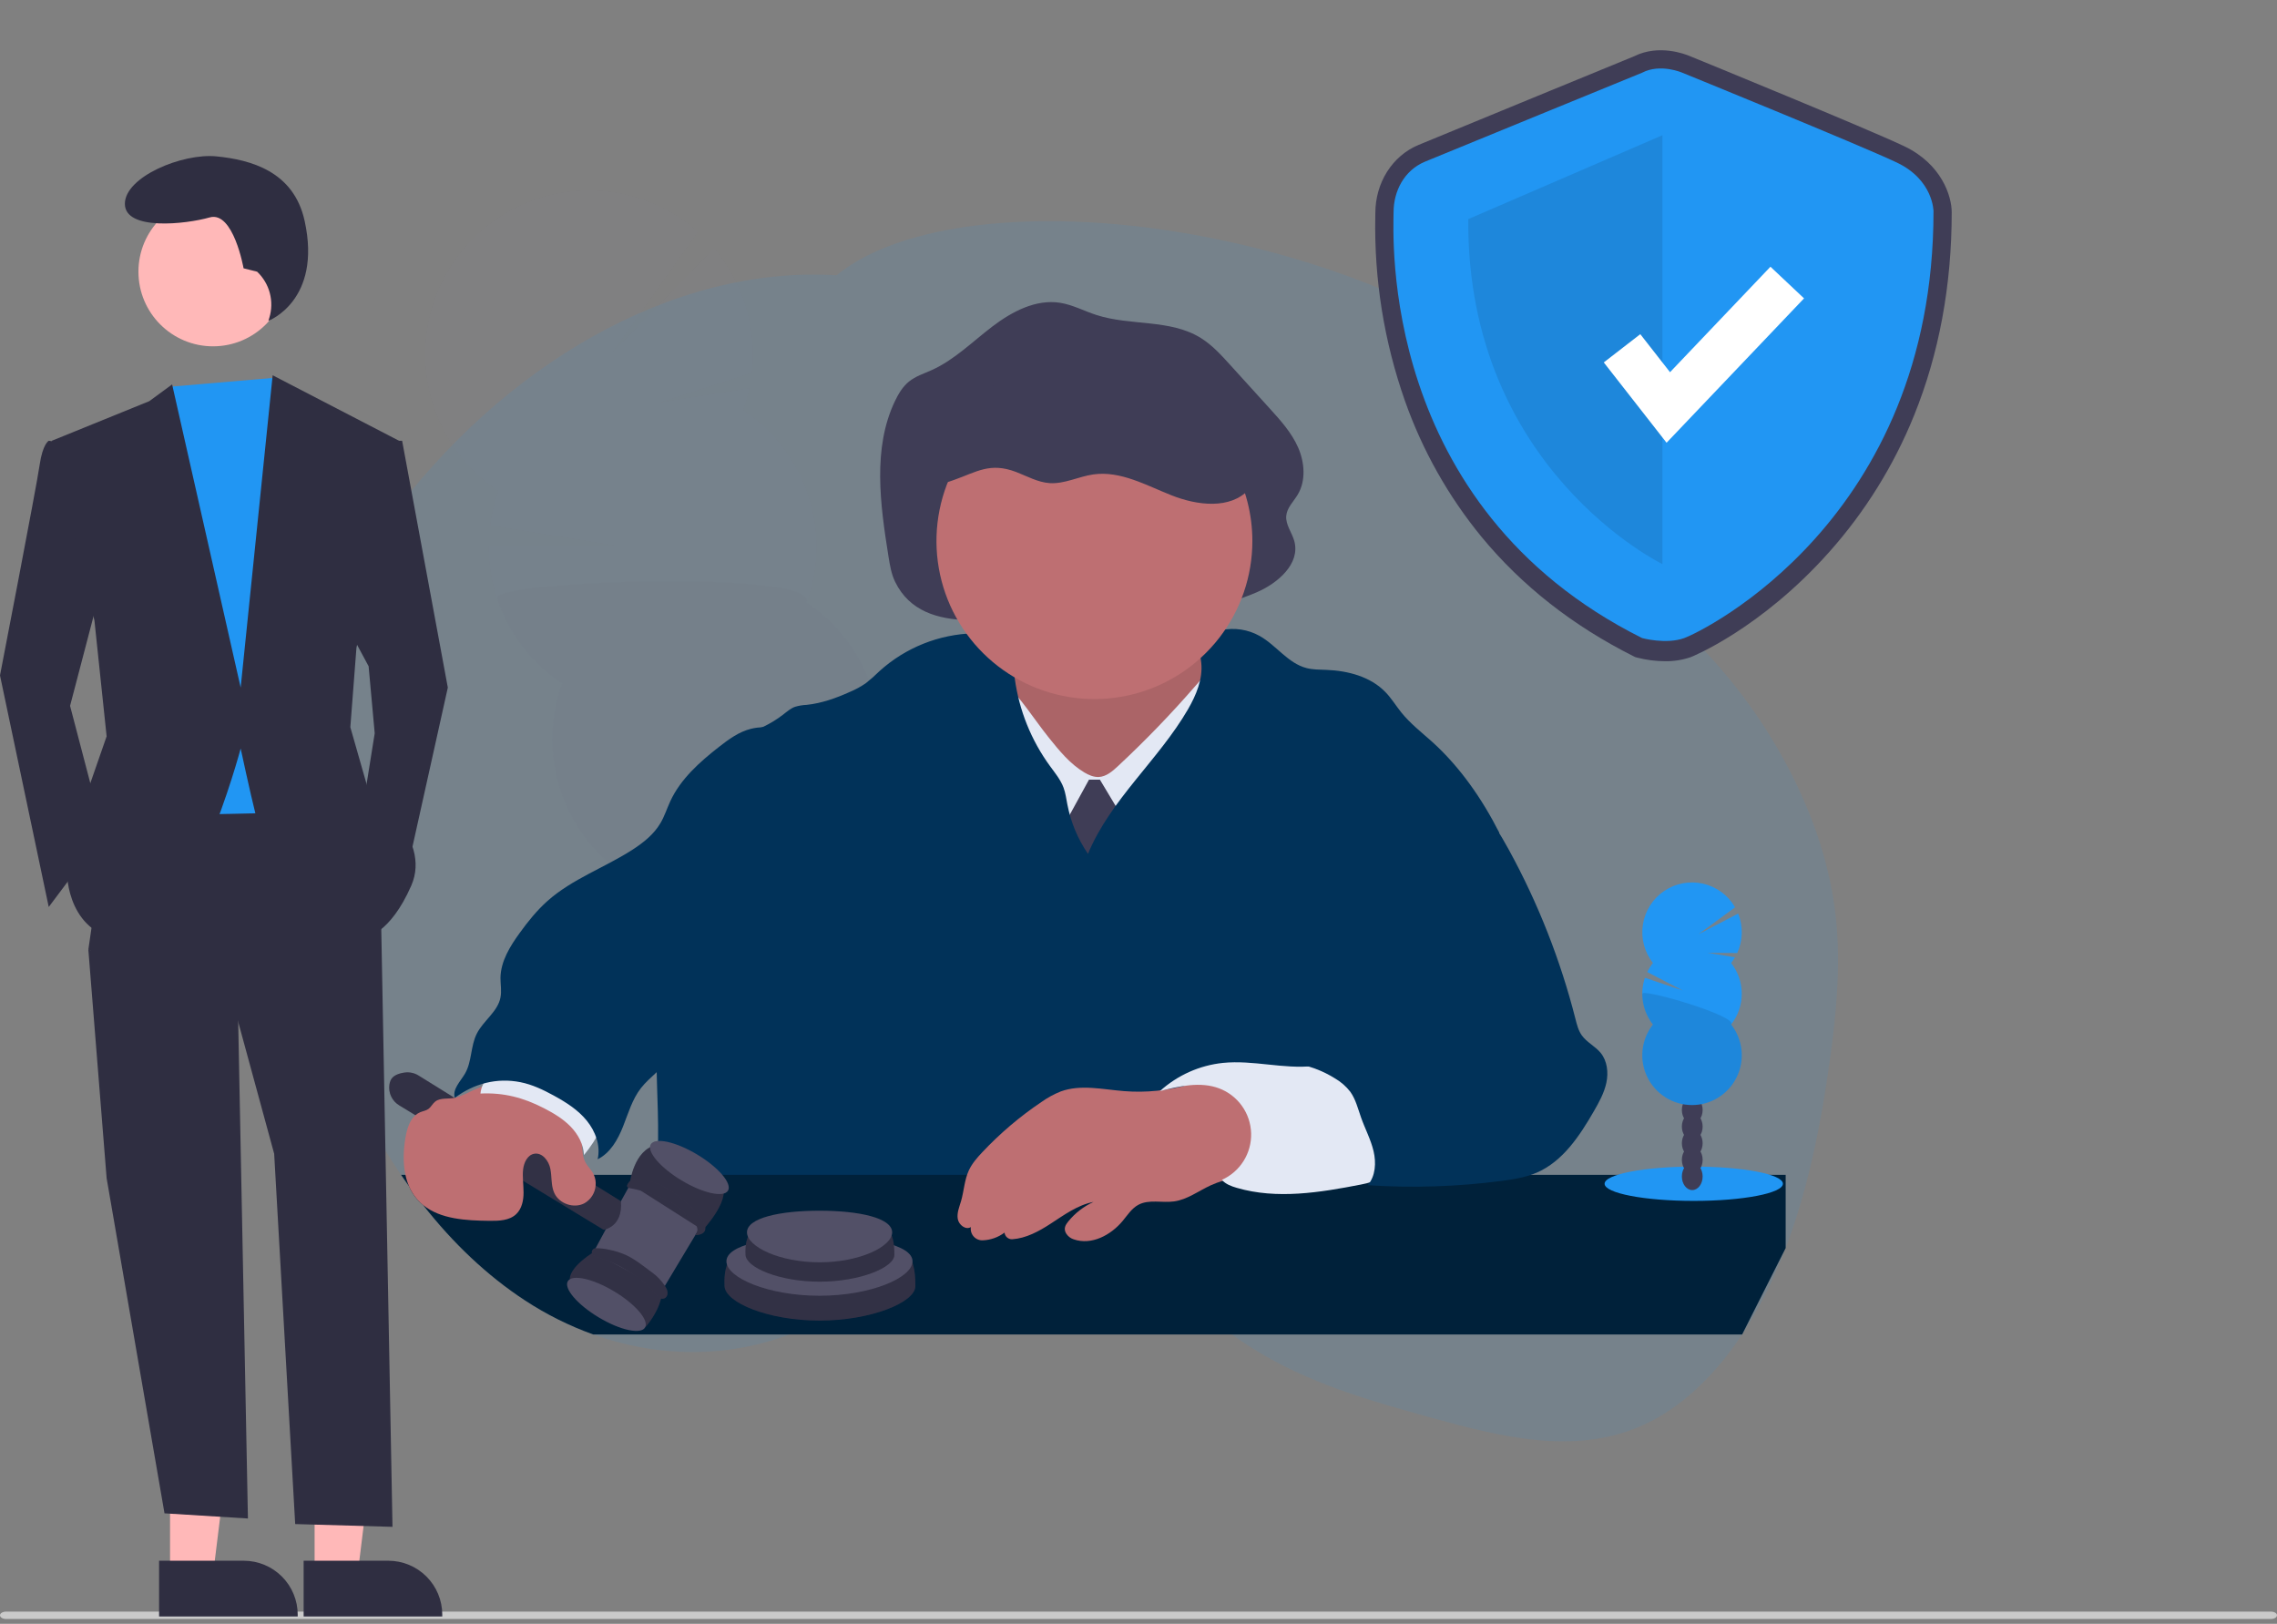 <svg width="861" height="614" viewBox="0 0 861 614" fill="none" xmlns="http://www.w3.org/2000/svg">
<rect x="0" y="0" width="861" height="614" fill="#808080" stroke="none"/>
<g id="undraw_Security_on_re_e491 1">
<g id="undraw_judge_katerina_limpitsouni_ny1q 1" clip-path="url(#clip0)">
<path id="Vector" opacity="0.1" d="M694.137 346.434C692.037 327.581 685.929 309.746 677.963 293.81C659.985 257.802 632.741 230.937 603.291 211.693C603.007 211.504 602.7 211.326 602.434 211.143C605.686 207.288 608.011 202.737 609.229 197.841C618.288 160.697 557.189 113.878 472.801 93.279C405.078 76.769 342.926 82.142 316.326 104.108C254.28 100.203 189.55 138.406 146.534 197.249C131.158 218.309 118.148 243.186 112.442 271.312C105.499 305.373 109.651 342.031 119.39 374.903C126.895 400.218 137.859 423.935 151.643 444.249C152.625 445.693 153.62 447.121 154.63 448.534C156.368 450.968 158.142 453.335 159.952 455.635C171.306 470.103 184.233 482.387 198.45 491.684C206.527 496.983 215.198 501.312 224.286 504.584C248.532 513.271 274.552 513.632 298.514 504.584C302.53 503.07 306.449 501.309 310.247 499.311C312.352 498.211 314.434 497.027 316.492 495.761C320.46 493.323 324.357 490.601 328.224 487.772C333.588 483.843 338.869 479.701 344.256 475.831L344.718 475.494C351.045 470.949 357.45 466.789 364.126 463.795C368.574 461.746 373.282 460.318 378.118 459.552C385.276 458.534 392.569 459.101 399.484 461.215C400.797 461.593 402.109 462.025 403.41 462.499C407.64 464.063 411.738 465.965 415.663 468.185C432.718 477.653 449.04 492.749 465.787 504.584C468.153 506.276 470.583 507.903 472.996 509.436C494.362 523.005 517.863 529.621 541.115 536.035C567.478 543.314 595.379 550.379 620.884 539.047C635.669 532.485 648.472 520.04 658.732 504.584C663.227 497.771 667.17 490.61 670.523 483.168C672.191 479.488 673.75 475.74 675.201 471.925C683.634 449.735 688.536 425.355 691.919 400.916C694.426 382.927 696.13 364.506 694.137 346.434Z" fill="#2196F3"/>
<g id="Group" opacity="0.1">
<path id="Vector_2" opacity="0.1" d="M293.139 387.507C293.322 388.034 293.511 388.542 293.73 389.039C297.629 385.982 301.406 382.826 305.061 379.572C307.246 378.597 309.052 376.935 310.206 374.838C311.258 373.843 312.305 372.826 313.34 371.814C312.892 371.311 312.412 370.839 311.903 370.4C308.402 367.328 304.073 366.038 300.117 367.346C296.161 368.654 293.458 372.269 292.471 376.814C291.736 380.374 291.967 384.066 293.139 387.507V387.507Z" fill="#3F3D56"/>
<path id="Vector_3" opacity="0.1" d="M286.646 367.849C287.752 371.301 289.759 374.396 292.459 376.814C295.96 379.873 300.283 381.169 304.245 379.856C304.517 379.761 304.777 379.66 305.049 379.554C307.234 378.579 309.041 376.917 310.194 374.82C310.987 373.438 311.56 371.941 311.891 370.382C312.575 366.822 312.336 363.146 311.197 359.705C310.059 356.264 308.058 353.172 305.386 350.724C301.879 347.653 297.556 346.363 293.6 347.671C289.644 348.978 286.941 352.594 285.954 357.139C285.224 360.706 285.463 364.405 286.646 367.849Z" fill="#3F3D56"/>
<path id="Vector_4" opacity="0.1" d="M297.727 360.234C304.509 357.991 307.628 348.971 304.693 340.087C301.759 331.203 293.882 325.82 287.1 328.063C280.318 330.306 277.199 339.326 280.134 348.21C283.068 357.094 290.945 362.477 297.727 360.234Z" fill="#3F3D56"/>
<path id="Vector_5" opacity="0.1" d="M291.235 340.578C298.017 338.335 301.136 329.315 298.202 320.431C295.267 311.547 287.39 306.164 280.608 308.407C273.827 310.65 270.708 319.67 273.642 328.554C276.576 337.438 284.453 342.821 291.235 340.578Z" fill="#3F3D56"/>
<path id="Vector_6" opacity="0.1" d="M284.742 320.923C291.523 318.68 294.642 309.66 291.708 300.776C288.774 291.892 280.897 286.509 274.115 288.752C267.333 290.995 264.214 300.015 267.148 308.899C270.083 317.783 277.96 323.166 284.742 320.923Z" fill="#3F3D56"/>
<path id="Vector_7" opacity="0.1" d="M280.963 155.087C281.938 152.395 282.729 149.638 283.328 146.838L249.313 152.211L284.292 140.927C285.229 132.532 284.445 124.034 281.988 115.952C279.532 107.871 275.454 100.375 270.005 93.924L231.223 133.713L263.902 87.675C257.547 82.023 250.096 77.74 242.015 75.094C233.934 72.448 225.395 71.495 216.93 72.294C208.465 73.094 200.254 75.628 192.811 79.74C185.367 83.853 178.849 89.454 173.662 96.196C168.476 102.939 164.732 110.677 162.664 118.93C160.596 127.183 160.248 135.773 161.642 144.166C163.036 152.56 166.142 160.576 170.766 167.716C175.39 174.856 181.434 180.967 188.521 185.668C187.003 189.86 185.942 194.203 185.357 198.622L234.44 206.539L184.831 206.314C184.759 216.626 187.258 226.793 192.102 235.894C196.946 244.996 203.981 252.745 212.571 258.441C208.617 269.379 207.818 281.209 210.266 292.579C212.714 303.95 218.31 314.401 226.414 322.739C234.518 331.078 244.803 336.965 256.094 339.73C267.385 342.495 279.225 342.024 290.261 338.373C301.297 334.722 311.084 328.036 318.502 319.082C325.92 310.127 330.671 299.265 332.21 287.736C333.75 276.207 332.016 264.477 327.208 253.888C322.399 243.299 314.71 234.277 305.019 227.854C309.751 214.782 309.954 200.498 305.594 187.297C301.234 174.096 292.565 162.745 280.98 155.069L280.963 155.087Z" fill="#6C63FF"/>
<path id="Vector_8" opacity="0.1" d="M187.929 226.244C192.272 239.451 200.942 250.804 212.536 258.465C208.59 269.402 207.798 281.23 210.251 292.596C212.704 303.963 218.303 314.409 226.409 322.742C234.514 331.075 244.799 336.958 256.087 339.719C267.376 342.481 279.213 342.008 290.246 338.356C301.279 334.705 311.063 328.021 318.48 319.068C325.896 310.116 330.646 299.256 332.187 287.731C333.728 276.205 331.997 264.478 327.193 253.89C322.389 243.302 314.705 234.279 305.019 227.854C309.579 215.232 185.765 219.611 187.929 226.244Z" fill="black"/>
</g>
<path id="Vector_9" d="M338.502 220.055C337.03 217.049 336.48 213.658 335.948 210.332C332.825 190.698 329.904 169.502 338.384 151.708C339.721 148.909 341.341 146.187 343.706 144.276C346.237 142.234 349.377 141.264 352.311 139.938C360.826 136.104 367.686 129.222 375.173 123.511C382.659 117.801 391.695 113.038 400.868 114.493C405.598 115.245 409.974 117.612 414.563 119.097C427.526 123.298 442.488 120.559 454.132 127.843C458.336 130.476 461.766 134.234 465.137 137.95L480.175 154.519C484.25 159.004 488.401 163.602 490.867 169.224C493.333 174.845 493.853 181.775 490.713 187.018C489.134 189.663 486.639 191.953 486.367 195.059C486.071 198.432 488.519 201.332 489.412 204.587C491.778 213.185 483.103 220.564 475.19 223.96C451.281 234.197 424.977 233.02 399.667 232.6C380.82 232.274 349.372 242.174 338.502 220.055Z" fill="#3F3D56"/>
<path id="Vector_10" d="M381.021 262.607C379.36 266.578 375.788 269.383 372.257 271.85C368.727 274.318 364.96 276.667 360.708 276.868C368.201 286.508 378.449 293.597 388.467 300.538C393.132 303.763 397.863 306.982 403.186 308.805C408.07 310.473 413.268 310.888 418.378 311.586C424.883 312.48 431.358 313.858 437.893 313.586C449.537 313.101 460.672 307.225 468.395 298.491C476.119 289.756 480.542 278.371 481.737 266.755C477.597 266.69 473.777 264.388 470.436 261.879C466.349 258.82 462.517 255.281 459.88 250.908C457.023 246.174 455.74 240.683 454.439 235.304C440.654 234.89 426.87 234.481 413.079 234.748C408.058 234.842 403.026 235.038 398.13 236.286C393.464 237.47 383.718 240.523 380.874 244.731C379.235 247.157 380.874 249.654 381.465 252.269C382.222 255.707 382.411 259.299 381.021 262.607Z" fill="#BE6F72"/>
<path id="Vector_11" opacity="0.1" d="M381.021 262.607C379.36 266.578 375.788 269.383 372.257 271.85C368.727 274.318 364.96 276.667 360.708 276.868C368.201 286.508 378.449 293.597 388.467 300.538C393.132 303.763 397.863 306.982 403.186 308.805C408.07 310.473 413.268 310.888 418.378 311.586C424.883 312.48 431.358 313.858 437.893 313.586C449.537 313.101 460.672 307.225 468.395 298.491C476.119 289.756 480.542 278.371 481.737 266.755C477.597 266.69 473.777 264.388 470.436 261.879C466.349 258.82 462.517 255.281 459.88 250.908C457.023 246.174 455.74 240.683 454.439 235.304C440.654 234.89 426.87 234.481 413.079 234.748C408.058 234.842 403.026 235.038 398.13 236.286C393.464 237.47 383.718 240.523 380.874 244.731C379.235 247.157 380.874 249.654 381.465 252.269C382.222 255.707 382.411 259.299 381.021 262.607Z" fill="black"/>
<path id="Vector_12" d="M396.616 278.957C400.56 283.863 404.623 288.869 410.028 292.088C411.678 293.064 413.523 293.863 415.439 293.798C418.277 293.68 420.625 291.656 422.707 289.715C433.1 280.035 442.97 269.807 452.275 259.074C455.19 255.707 458.188 252.198 462.18 250.24C465.787 282.808 466.728 315.617 464.995 348.339C465.014 348.957 464.871 349.569 464.581 350.115C463.96 351.055 462.659 351.191 461.53 351.233C428.147 352.487 393.428 353.493 362.855 339.99C364.978 333.688 364.629 326.871 364.836 320.22C365.173 309.314 367.065 298.514 369.679 287.94C370.962 282.75 372.423 277.608 373.972 272.495C375.261 268.211 376.243 260.66 379.123 257.423C385.746 263.341 391.051 272.034 396.616 278.957Z" fill="#E3E8F4"/>
<path id="Vector_13" d="M411.772 294.816H415.912L426.556 312.568L415.32 340.38L401.719 313.16L411.772 294.816Z" fill="#3F3D56"/>
<path id="Vector_14" d="M411.4 322.865C407.551 317.244 404.898 310.891 403.606 304.201C403.192 302.059 402.914 299.875 402.157 297.828C401.033 294.792 398.916 292.248 397.006 289.626C389.923 279.904 385.361 268.575 383.73 256.654C382.996 251.246 382.506 245.05 378.141 241.778C375.397 239.724 371.743 239.411 368.313 239.47C355.048 239.802 342.343 244.89 332.512 253.808C330.877 255.43 329.15 256.955 327.337 258.376C325.48 259.647 323.499 260.725 321.424 261.595C316.184 263.962 310.708 265.927 305.002 266.525C303.535 266.586 302.081 266.826 300.673 267.241C298.97 267.832 297.568 269.081 296.131 270.199C291.541 273.737 286.267 276.284 280.643 277.679C272.707 296.12 266.567 315.285 262.311 334.907C261.241 339.789 260.283 344.706 258.822 349.487C256.805 356.115 253.837 362.435 251.856 369.074C243.979 395.495 252.252 424.278 246.947 451.327L531.429 451.717C526.958 444.776 528.567 435.959 528.182 427.71C527.821 420.112 525.894 412.686 524.557 405.194C522.322 392.667 521.748 379.897 521.518 367.175C521.423 361.801 521.417 356.251 523.493 351.298C527.39 342.002 537.502 337.096 547.076 333.942C551.653 332.439 556.467 331.066 560.086 327.853C563.794 324.533 565.722 319.657 566.905 314.835C560.453 302.112 552.067 289.981 541.476 280.436C537.496 276.886 533.244 273.554 529.885 269.4C527.839 266.862 526.142 264.033 523.883 261.708C518.23 255.832 509.69 253.619 501.553 253.293C499.04 253.192 496.491 253.24 494.055 252.613C487.065 250.837 482.612 244.003 476.314 240.464C471.932 238.017 466.816 237.231 461.902 238.251C458.354 238.991 454.723 241.097 453.925 244.6C453.481 246.571 454.025 248.606 454.232 250.612C454.871 256.784 452.31 262.832 449.212 268.205C438.076 287.384 419.868 302.349 411.4 322.865Z" fill="#013259"/>
<path id="Vector_15" d="M473.558 204.575C473.555 217.838 469.143 230.724 461.017 241.203C452.891 251.682 441.513 259.158 428.673 262.454C415.834 265.75 402.264 264.679 390.1 259.409C377.936 254.14 367.869 244.971 361.486 233.347C355.102 221.723 352.764 208.304 354.839 195.204C356.915 182.104 363.286 170.067 372.95 160.989C382.614 151.911 395.021 146.307 408.218 145.061C421.414 143.815 434.65 146.996 445.841 154.105C454.335 159.5 461.329 166.956 466.175 175.779C471.02 184.602 473.56 194.507 473.558 204.575V204.575Z" fill="#BE6F72"/>
<path id="Vector_16" d="M675.213 471.913V444.232H151.655C152.637 445.675 153.632 447.104 154.641 448.516C155.404 450.324 156.448 451.999 157.734 453.481C158.419 454.264 159.171 454.987 159.981 455.64C171.336 470.109 184.263 482.393 198.479 491.69C206.556 496.989 215.228 501.318 224.316 504.59H658.755L675.213 471.913Z" fill="#00213A"/>
<path id="Vector_17" d="M425.013 412.573C416.988 411.934 408.644 409.934 401.086 412.703C398.51 413.733 396.065 415.068 393.807 416.68C385.644 422.164 378.125 428.552 371.394 435.722C369.448 437.788 367.544 439.965 366.35 442.545C364.664 446.184 364.516 450.333 363.393 454.185C362.748 456.392 361.767 458.629 362.157 460.895C362.547 463.162 365.161 465.191 367.118 463.984C367.021 464.616 367.063 465.262 367.244 465.875C367.424 466.489 367.737 467.055 368.162 467.533C368.586 468.011 369.11 468.39 369.698 468.642C370.285 468.894 370.921 469.013 371.56 468.99C374.552 468.887 377.442 467.869 379.839 466.073V466.073C379.915 466.791 380.265 467.451 380.816 467.918C381.366 468.384 382.075 468.62 382.795 468.576C387.923 468.239 392.807 465.617 397.195 462.753C402.346 459.416 407.461 455.617 413.493 454.469C409.782 456.162 406.514 458.692 403.943 461.86C402.955 463.073 402.033 464.493 403.121 466.369C403.771 467.422 404.772 468.212 405.947 468.6C412.701 470.967 420.04 467.049 424.546 461.617C426.361 459.422 427.964 456.883 430.459 455.552C434.475 453.392 439.424 454.907 443.942 454.279C448.957 453.593 453.174 450.321 457.78 448.208C463.913 445.403 470.749 444.658 477.295 442.989C478.081 442.874 478.806 442.499 479.353 441.924C479.762 441.241 479.939 440.443 479.856 439.652C479.827 431.547 479.216 423.455 478.029 415.437C477.93 414.146 477.535 412.895 476.875 411.78C475.586 409.946 473.138 409.413 470.932 409.046C467.384 408.455 463.404 407.129 459.832 407.141C456.402 407.141 453.097 409.082 449.826 410.035C441.776 412.374 433.369 413.234 425.013 412.573Z" fill="#BE6F72"/>
<path id="Vector_18" d="M462.423 401.904C453.558 402.836 445.219 406.566 438.614 412.555C445.989 410.691 453.925 408.851 461.033 411.55C464.495 412.864 467.489 415.178 469.636 418.198C471.782 421.218 472.984 424.807 473.089 428.512C473.194 432.216 472.198 435.868 470.226 439.004C468.255 442.141 465.397 444.622 462.014 446.131C463.451 447.747 465.563 448.54 467.662 449.149C482.831 453.575 499.069 450.924 514.581 447.906C517.419 447.356 520.494 446.628 522.227 444.291C523.771 442.178 523.723 439.332 523.587 436.711C523.191 429.142 522.535 421.325 519.105 414.585C514.457 405.437 506.385 402.028 496.662 403.088C485.226 404.307 473.871 400.744 462.423 401.904Z" fill="#E3E8F4"/>
<path id="Vector_19" d="M558.933 304.947C563.836 309.615 567.372 315.509 570.618 321.45C581.618 341.566 590.046 362.985 595.704 385.205C596.26 387.389 596.81 389.631 598.111 391.472C600.003 394.14 603.214 395.614 605.278 398.135C607.756 401.2 608.235 405.52 607.419 409.378C606.603 413.236 604.657 416.757 602.688 420.171C597.301 429.509 590.944 439.148 581.05 443.415C576.911 445.19 572.387 445.924 567.91 446.51C551.096 448.724 534.105 449.273 517.183 448.149C520.14 444.717 520.424 439.651 519.377 435.243C518.33 430.834 516.148 426.793 514.646 422.526C513.463 419.195 512.629 415.644 510.554 412.78C509.024 410.815 507.138 409.155 504.995 407.887C500.125 404.793 494.647 402.783 488.933 401.993C493.173 398.679 498.667 397.578 503.836 396.075C509.004 394.572 514.409 392.265 517.118 387.613C518.744 384.826 519.193 381.518 519.412 378.299C520.073 368.613 518.942 358.888 516.077 349.611C514.173 343.44 511.476 336.99 513.12 330.753C513.96 327.605 515.846 324.835 517.697 322.184C521.305 316.977 525.042 311.645 530.305 308.13C534.847 305.095 540.246 303.668 545.651 303.29C549.702 303.023 555.858 302.041 558.933 304.947Z" fill="#013259"/>
<path id="Vector_20" d="M346.131 486.317C346.084 492.494 329.295 499.335 309.869 499.335C290.442 499.335 274.227 492.512 273.967 486.317C273.062 464.83 290.436 476.926 309.869 476.926C329.301 476.926 346.308 461.582 346.131 486.317Z" fill="#3F3D56"/>
<path id="Vector_21" opacity="0.2" d="M346.131 486.317C346.084 492.494 329.295 499.335 309.869 499.335C290.442 499.335 274.227 492.512 273.967 486.317C273.062 464.83 290.436 476.926 309.869 476.926C329.301 476.926 346.308 461.582 346.131 486.317Z" fill="black"/>
<path id="Vector_22" d="M345.049 476.926C345.049 483.109 329.295 489.944 309.869 489.944C290.442 489.944 274.688 483.127 274.688 476.926C274.688 470.724 290.436 467.54 309.869 467.54C329.301 467.54 345.049 470.748 345.049 476.926Z" fill="#3F3D56"/>
<path id="Vector_23" opacity="0.1" d="M345.049 476.926C345.049 483.109 329.295 489.944 309.869 489.944C290.442 489.944 274.688 483.127 274.688 476.926C274.688 470.724 290.436 467.54 309.869 467.54C329.301 467.54 345.049 470.748 345.049 476.926Z" fill="white"/>
<path id="Vector_24" d="M338.189 474.488C338.153 479.31 325.061 484.624 309.904 484.624C294.747 484.624 282.11 479.298 281.897 474.488C281.193 457.729 294.747 467.162 309.904 467.162C325.061 467.162 338.331 455.197 338.189 474.488Z" fill="#3F3D56"/>
<path id="Vector_25" opacity="0.2" d="M338.189 474.488C338.153 479.31 325.061 484.624 309.904 484.624C294.747 484.624 282.11 479.298 281.897 474.488C281.193 457.729 294.747 467.162 309.904 467.162C325.061 467.162 338.331 455.197 338.189 474.488Z" fill="black"/>
<path id="Vector_26" d="M337.343 465.972C337.343 471.363 325.061 477.304 309.904 477.304C294.747 477.304 282.459 471.387 282.459 465.972C282.459 460.558 294.747 457.794 309.904 457.794C325.061 457.794 337.343 460.576 337.343 465.972Z" fill="#3F3D56"/>
<path id="Vector_27" opacity="0.1" d="M337.343 465.972C337.343 471.363 325.061 477.304 309.904 477.304C294.747 477.304 282.459 471.387 282.459 465.972C282.459 460.558 294.747 457.794 309.904 457.794C325.061 457.794 337.343 460.576 337.343 465.972Z" fill="white"/>
<path id="Vector_28" d="M244.138 501.714C244.138 501.714 249.331 495.986 250.224 489.547C251.117 483.109 224.854 473.221 224.854 473.221C224.854 473.221 215.747 478.547 215.44 483.535C215.44 483.535 232.873 502.282 244.138 501.714Z" fill="#3F3D56"/>
<path id="Vector_29" opacity="0.2" d="M244.138 501.714C244.138 501.714 249.331 495.986 250.224 489.547C251.117 483.109 224.854 473.221 224.854 473.221C224.854 473.221 215.747 478.547 215.44 483.535C215.44 483.535 232.873 502.282 244.138 501.714Z" fill="black"/>
<path id="Vector_30" d="M243.901 501.974C245.524 499.267 240.307 493.149 232.248 488.309C224.188 483.469 216.338 481.74 214.715 484.447C213.091 487.154 218.309 493.272 226.368 498.112C234.428 502.952 242.277 504.681 243.901 501.974Z" fill="#3F3D56"/>
<path id="Vector_31" opacity="0.1" d="M243.901 501.974C245.524 499.267 240.307 493.149 232.248 488.309C224.188 483.469 216.338 481.74 214.715 484.447C213.091 487.154 218.309 493.272 226.368 498.112C234.428 502.952 242.277 504.681 243.901 501.974Z" fill="white"/>
<path id="Vector_32" d="M250.59 487.577L265.528 462.659L250.336 449.747L238.491 447.528L234.795 454.197L224.399 473.499L250.59 487.577Z" fill="#3F3D56"/>
<path id="Vector_33" opacity="0.1" d="M250.59 487.577L265.528 462.659L250.336 449.747L238.491 447.528L234.795 454.197L224.399 473.499L250.59 487.577Z" fill="white"/>
<path id="Vector_34" d="M265.729 465.114C265.729 465.114 275.818 454.386 273.228 448.587C270.637 442.788 256.959 431.166 248.248 432.935C239.538 434.704 238.142 447.557 238.142 447.557L265.729 465.114Z" fill="#3F3D56"/>
<path id="Vector_35" opacity="0.2" d="M265.729 465.114C265.729 465.114 275.818 454.386 273.228 448.587C270.637 442.788 256.959 431.166 248.248 432.935C239.538 434.704 238.142 447.557 238.142 447.557L265.729 465.114Z" fill="black"/>
<path id="Vector_36" d="M150.975 417.97L228.248 465.002C228.248 465.002 235.593 464.049 234.795 454.208L158.261 406.668C156.703 405.699 154.857 405.302 153.039 405.543C150.945 405.827 148.468 406.591 147.663 408.585C147.458 409.092 147.315 409.623 147.238 410.165C147.022 411.69 147.261 413.244 147.926 414.633C148.591 416.022 149.652 417.183 150.975 417.97Z" fill="#3F3D56"/>
<path id="Vector_37" opacity="0.2" d="M150.975 417.97L228.248 465.002C228.248 465.002 235.593 464.049 234.795 454.208L158.261 406.668C156.703 405.699 154.857 405.302 153.039 405.543C150.945 405.827 148.468 406.591 147.663 408.585C147.458 409.092 147.315 409.623 147.238 410.165C147.022 411.69 147.261 413.244 147.926 414.633C148.591 416.022 149.652 417.183 150.975 417.97Z" fill="black"/>
<path id="Vector_38" d="M250.578 491.086C250.982 491.063 251.368 490.912 251.679 490.654C251.991 490.397 252.212 490.046 252.311 489.654C252.69 488.323 251.998 487.044 251.27 485.979C249.971 484.079 248.35 482.421 246.48 481.08C243.334 478.801 240.283 476.233 236.723 474.57C234.662 473.652 232.503 472.971 230.289 472.541C228.629 472.159 226.93 471.972 225.227 471.984C224.924 471.993 224.632 472.093 224.388 472.272C224.144 472.45 223.96 472.699 223.86 472.985C223.761 473.27 223.751 473.58 223.831 473.871C223.911 474.163 224.078 474.423 224.31 474.618V474.618C225.097 475.14 225.976 475.51 226.9 475.707C231.507 477.062 235.771 479.411 239.762 482.08C241.912 483.464 243.926 485.049 245.776 486.814C247.007 488.033 248.58 491.133 250.578 491.086Z" fill="#3F3D56"/>
<path id="Vector_39" opacity="0.2" d="M250.578 491.086C250.982 491.063 251.368 490.912 251.679 490.654C251.991 490.397 252.212 490.046 252.311 489.654C252.69 488.323 251.998 487.044 251.27 485.979C249.971 484.079 248.35 482.421 246.48 481.08C243.334 478.801 240.283 476.233 236.723 474.57C234.662 473.652 232.503 472.971 230.289 472.541C228.629 472.159 226.93 471.972 225.227 471.984C224.924 471.993 224.632 472.093 224.388 472.272C224.144 472.45 223.96 472.699 223.86 472.985C223.761 473.27 223.751 473.58 223.831 473.871C223.911 474.163 224.078 474.423 224.31 474.618V474.618C225.097 475.14 225.976 475.51 226.9 475.707C231.507 477.062 235.771 479.411 239.762 482.08C241.912 483.464 243.926 485.049 245.776 486.814C247.007 488.033 248.58 491.133 250.578 491.086Z" fill="black"/>
<path id="Vector_40" d="M262.914 467.02C262.914 467.02 270.495 467.203 264.221 459.576C257.947 451.948 246.723 444.38 238.733 446.09C238.733 446.09 235.422 448.835 238.284 449.309C240.998 449.759 253.659 452.268 259.478 459.327C260.115 460.094 260.826 460.795 261.601 461.422C262.967 462.534 264.807 464.641 262.914 467.02Z" fill="#3F3D56"/>
<path id="Vector_41" opacity="0.2" d="M262.914 467.02C262.914 467.02 270.495 467.203 264.221 459.576C257.947 451.948 246.723 444.38 238.733 446.09C238.733 446.09 235.422 448.835 238.284 449.309C240.998 449.759 253.659 452.268 259.478 459.327C260.115 460.094 260.826 460.795 261.601 461.422C262.967 462.534 264.807 464.641 262.914 467.02Z" fill="black"/>
<path id="Vector_42" d="M275.273 450.212C276.897 447.505 271.679 441.387 263.62 436.547C255.56 431.707 247.71 429.978 246.087 432.685C244.463 435.392 249.681 441.51 257.74 446.35C265.8 451.19 273.65 452.919 275.273 450.212Z" fill="#3F3D56"/>
<path id="Vector_43" opacity="0.1" d="M275.273 450.212C276.897 447.505 271.679 441.387 263.62 436.547C255.56 431.707 247.71 429.978 246.087 432.685C244.463 435.392 249.681 441.51 257.74 446.35C265.8 451.19 273.65 452.919 275.273 450.212Z" fill="white"/>
<path id="Vector_44" d="M225.227 448.255C225.124 449.634 224.686 450.966 223.95 452.136C223.214 453.306 222.202 454.278 221.004 454.966C217.036 457.084 211.466 455.197 209.597 451.102C208.627 448.971 208.609 446.581 208.414 444.232C208.351 443.465 208.248 442.703 208.107 441.947C207.515 438.9 204.996 435.663 201.951 436.267C199.437 436.758 198.113 439.58 197.811 442.125C197.733 442.825 197.694 443.528 197.693 444.232C197.693 444.965 197.722 445.699 197.764 446.433C197.846 447.936 197.977 449.445 197.971 450.948C197.971 453.907 197.332 457.049 195.197 459.078C192.607 461.546 188.633 461.659 185.049 461.617C176.303 461.528 166.569 461.025 159.987 455.64C159.177 454.987 158.425 454.264 157.74 453.481C156.454 451.999 155.41 450.324 154.647 448.516C154.061 447.135 153.611 445.7 153.305 444.232C152.323 439.646 152.542 434.645 153.346 429.994C153.867 426.953 154.872 423.621 157.096 421.68C157.625 421.217 158.224 420.84 158.87 420.562C159.934 420.112 161.141 419.97 162.069 419.266C162.997 418.562 163.601 417.284 164.582 416.514C166.552 414.97 169.544 415.633 171.85 415.112H171.951L172.075 415.076C174.564 414.485 176.865 413.124 179.213 412.118C180.224 411.686 181.235 411.271 182.252 410.905C184.785 409.892 187.519 409.487 190.236 409.721C199.106 410.733 209.751 416.118 215.824 422.58C217.32 424.066 218.485 425.853 219.242 427.823C219.738 429.473 220.013 431.183 220.058 432.906C220.218 435.338 220.348 437.764 221.554 439.841C222.288 441.095 223.364 442.119 224.127 443.391C224.303 443.677 224.457 443.976 224.588 444.285C225.13 445.534 225.35 446.899 225.227 448.255V448.255Z" fill="#BE6F72"/>
<path id="Vector_45" d="M205.718 419.047C209.331 420.917 212.885 423.029 215.723 425.941C218.562 428.852 220.655 432.669 220.821 436.74C223.302 433.737 225.431 430.459 227.166 426.97C228.538 424.219 229.668 420.964 228.45 418.136C227.867 416.938 227.049 415.871 226.043 414.999C220.72 409.958 213.565 407.171 206.327 406.029C198.503 404.792 182.873 402.093 181.673 413.49C190.437 413.076 197.888 415.011 205.718 419.047Z" fill="#E3E8F4"/>
<path id="Vector_46" d="M302.654 273.324C296.864 275.827 290.087 274.057 283.967 275.572C279.449 276.691 275.564 279.525 271.897 282.395C264.588 288.111 257.385 294.502 253.476 302.923C252.199 305.68 251.288 308.609 249.756 311.207C247.279 315.444 243.322 318.598 239.201 321.267C228.668 328.06 216.439 332.309 207.066 340.629C203.056 344.179 199.68 348.393 196.54 352.73C192.849 357.819 189.319 363.5 189.248 369.784C189.248 372.246 189.733 374.743 189.248 377.163C188.207 382.578 182.743 385.939 180.277 390.874C177.912 395.578 178.473 401.389 175.842 405.934C174.115 408.893 170.987 411.851 171.974 415.118C179.224 409.668 187.941 407.425 196.812 409.2C201.253 410.082 205.398 412.064 209.372 414.236C213.979 416.757 218.521 419.621 221.85 423.704C225.179 427.787 227.172 433.219 225.989 438.338C230.785 435.971 233.624 430.917 235.593 425.947C237.562 420.976 239.065 415.668 242.335 411.461C244.02 409.289 246.114 407.484 248.107 405.597C259.171 395.105 267.148 381.85 274.978 368.766C283.052 355.282 291.122 341.791 299.189 328.291C301.424 324.545 303.671 320.776 305.285 316.728C310.708 303.118 307.196 287.224 302.654 273.324Z" fill="#013259"/>
<path id="Vector_47" d="M640.459 454.084C659.078 454.084 674.172 451.181 674.172 447.599C674.172 444.017 659.078 441.113 640.459 441.113C621.839 441.113 606.745 444.017 606.745 447.599C606.745 451.181 621.839 454.084 640.459 454.084Z" fill="#2196F3"/>
<path id="Vector_48" d="M639.891 449.989C642.059 449.989 643.817 447.687 643.817 444.847C643.817 442.007 642.059 439.705 639.891 439.705C637.722 439.705 635.964 442.007 635.964 444.847C635.964 447.687 637.722 449.989 639.891 449.989Z" fill="#3F3D56"/>
<path id="Vector_49" d="M639.891 443.699C642.059 443.699 643.817 441.397 643.817 438.557C643.817 435.717 642.059 433.415 639.891 433.415C637.722 433.415 635.964 435.717 635.964 438.557C635.964 441.397 637.722 443.699 639.891 443.699Z" fill="#3F3D56"/>
<path id="Vector_50" d="M639.891 437.415C642.059 437.415 643.817 435.112 643.817 432.272C643.817 429.432 642.059 427.13 639.891 427.13C637.722 427.13 635.964 429.432 635.964 432.272C635.964 435.112 637.722 437.415 639.891 437.415Z" fill="#3F3D56"/>
<path id="Vector_51" d="M639.891 431.13C642.059 431.13 643.817 428.828 643.817 425.988C643.817 423.148 642.059 420.846 639.891 420.846C637.722 420.846 635.964 423.148 635.964 425.988C635.964 428.828 637.722 431.13 639.891 431.13Z" fill="#3F3D56"/>
<path id="Vector_52" d="M639.891 424.846C642.059 424.846 643.817 422.544 643.817 419.704C643.817 416.864 642.059 414.562 639.891 414.562C637.722 414.562 635.964 416.864 635.964 419.704C635.964 422.544 637.722 424.846 639.891 424.846Z" fill="#3F3D56"/>
<path id="Vector_53" d="M639.891 418.562C642.059 418.562 643.817 416.259 643.817 413.419C643.817 410.579 642.059 408.277 639.891 408.277C637.722 408.277 635.964 410.579 635.964 413.419C635.964 416.259 637.722 418.562 639.891 418.562Z" fill="#3F3D56"/>
<path id="Vector_54" d="M639.891 412.277C642.059 412.277 643.817 409.975 643.817 407.135C643.817 404.295 642.059 401.993 639.891 401.993C637.722 401.993 635.964 404.295 635.964 407.135C635.964 409.975 637.722 412.277 639.891 412.277Z" fill="#3F3D56"/>
<path id="Vector_55" d="M654.592 364.121C655.127 363.439 655.615 362.722 656.053 361.973L645.739 360.275L656.893 360.358C657.962 358.028 658.546 355.505 658.608 352.942C658.67 350.379 658.209 347.83 657.253 345.452L642.286 353.221L656.088 343.067C654.796 340.829 653.057 338.881 650.98 337.346C648.903 335.81 646.531 334.719 644.014 334.14C641.497 333.562 638.887 333.508 636.349 333.983C633.81 334.458 631.396 335.452 629.258 336.901C627.119 338.351 625.302 340.225 623.92 342.409C622.538 344.592 621.619 347.036 621.223 349.59C620.826 352.144 620.959 354.752 621.614 357.252C622.269 359.752 623.432 362.091 625.03 364.121C624.197 365.186 623.48 366.337 622.889 367.553L636.278 374.518L621.99 369.719C620.987 372.684 620.739 375.852 621.268 378.938C621.796 382.023 623.085 384.927 625.018 387.389C622.837 390.164 621.481 393.498 621.104 397.009C620.727 400.52 621.345 404.066 622.888 407.242C624.43 410.418 626.834 413.095 629.825 414.969C632.816 416.842 636.273 417.836 639.802 417.836C643.331 417.836 646.788 416.842 649.779 414.969C652.77 413.095 655.174 410.418 656.717 407.242C658.259 404.066 658.877 400.52 658.5 397.009C658.123 393.498 656.767 390.164 654.586 387.389C657.191 384.071 658.607 379.974 658.607 375.755C658.607 371.536 657.191 367.439 654.586 364.121H654.592Z" fill="#2196F3"/>
<path id="Vector_56" opacity="0.1" d="M621.009 375.755C621.002 379.975 622.419 384.074 625.03 387.389C622.849 390.164 621.493 393.498 621.116 397.009C620.739 400.52 621.357 404.066 622.899 407.242C624.442 410.418 626.846 413.095 629.837 414.969C632.828 416.842 636.285 417.836 639.814 417.836C643.343 417.836 646.8 416.842 649.791 414.969C652.782 413.095 655.186 410.418 656.728 407.242C658.27 404.066 658.889 400.52 658.512 397.009C658.135 393.498 656.779 390.164 654.598 387.389C657.111 384.187 621.009 373.642 621.009 375.755Z" fill="black"/>
<path id="Vector_57" d="M384.262 178.479C388.402 180.076 392.441 182.372 396.882 182.674C402.517 183.053 407.84 180.177 413.44 179.384C423.7 177.934 433.44 183.526 443.079 187.325C452.718 191.124 465.137 192.698 472.204 185.118C478.206 178.674 477.378 167.957 472.553 160.62C467.727 153.282 459.844 148.536 452.05 144.447C443.452 139.938 434.487 135.838 424.912 134.246C404.593 130.879 383.949 139.287 367.089 151.128C361.495 155.057 355.965 159.643 353.292 165.922C351.778 169.472 351.305 174.017 352.624 177.715C354.788 183.798 356.208 183.077 360.696 181.491C369.271 178.473 374.339 174.68 384.262 178.479Z" fill="#3F3D56"/>
</g>
<path id="Vector_58" d="M858.752 609.39H2.248C1.652 609.39 1.08 609.536 0.658 609.795C0.237 610.055 0 610.406 0 610.773C0 611.14 0.237 611.492 0.658 611.751C1.08 612.01 1.652 612.156 2.248 612.156H858.752C859.348 612.156 859.92 612.01 860.342 611.751C860.763 611.492 861 611.14 861 610.773C861 610.406 860.763 610.055 860.342 609.795C859.92 609.536 859.348 609.39 858.752 609.39Z" fill="#CACACA"/>
<g id="man">
<path id="Vector_59" d="M64.299 595.451L80.556 595.45L88.29 532.732L64.296 532.733L64.299 595.451Z" fill="#FFB8B8"/>
<path id="Vector_60" d="M60.151 590.142L92.168 590.141H92.17C97.581 590.141 102.77 592.291 106.597 596.118C110.423 599.945 112.573 605.135 112.573 610.547V611.211L60.153 611.212L60.151 590.142Z" fill="#2F2E41"/>
<path id="Vector_61" d="M118.961 595.451L135.218 595.45L142.952 532.732L118.958 532.733L118.961 595.451Z" fill="#FFB8B8"/>
<path id="Vector_62" d="M114.814 590.142L146.83 590.141H146.832C152.243 590.141 157.432 592.291 161.259 596.118C165.085 599.945 167.235 605.135 167.235 610.547V611.211L114.814 611.212L114.814 590.142Z" fill="#2F2E41"/>
<path id="Vector_63" d="M89.851 375.202L93.751 574.174L62.204 572.218L40.318 445.483L33.406 359.072L89.851 375.202Z" fill="#2F2E41"/>
<path id="Vector_64" d="M143.992 341.791L148.413 577.328L111.622 576.277L103.674 436.266L89.851 385.572L33.406 359.073L42.622 295.706L125.561 294.553L143.992 341.791Z" fill="#2F2E41"/>
<path id="Vector_65" d="M103.96 142.837L108.282 149.385L119.802 181.644L110.586 307.226L56.444 308.38L49.534 164.362L64.012 146.261L103.96 142.837Z" fill="#2196F3"/>
<path id="Vector_66" d="M27.646 167.819L18.431 166.667C18.431 166.667 16.127 167.819 14.975 175.884C13.823 183.949 0 255.381 0 255.381L18.431 342.943L39.166 315.292L26.495 266.902L39.166 218.513L27.646 167.819Z" fill="#2F2E41"/>
<path id="Vector_67" d="M145.144 166.667H152.056L169.335 259.989L153.208 332.574L137.08 306.075L141.688 277.272L139.385 251.925L131.321 236.946L145.144 166.667Z" fill="#2F2E41"/>
<g id="head1">
<path id="Vector_68" d="M80.561 130.95C96.142 130.95 108.773 118.317 108.773 102.734C108.773 87.15 96.142 74.517 80.561 74.517C64.979 74.517 52.348 87.15 52.348 102.734C52.348 118.317 64.979 130.95 80.561 130.95Z" fill="#FFB8B8"/>
<path id="Vector_69" d="M97.231 102.734L92.102 101.451C92.102 101.451 88.255 79.647 79.278 82.212C70.302 84.777 47.219 87.343 47.219 77.082C47.219 66.821 69.019 57.843 81.843 59.126C94.666 60.408 111.044 64.663 115.185 83.495C121.821 113.683 101.491 121.308 101.491 121.308L101.83 120.209C102.769 117.157 102.836 113.903 102.024 110.815C101.211 107.727 99.551 104.928 97.231 102.734V102.734Z" fill="#2F2E41"/>
</g>
<path id="Vector_70" d="M19.583 166.667L56.445 151.689L65.085 145.352L91.003 259.989L103.098 141.896L150.904 166.667L134.777 245.012L132.473 274.967L139.385 299.162C139.385 299.162 163.575 316.444 155.512 334.878C147.448 353.312 138.233 354.464 138.233 354.464C138.233 354.464 99.067 317.596 96.763 308.379C94.459 299.162 91.003 283.032 91.003 283.032C91.003 283.032 71.42 356.769 48.382 355.616C25.343 354.464 25.343 330.269 25.343 330.269L31.102 304.922L40.318 278.423L35.71 234.642L19.583 166.667Z" fill="#2F2E41"/>
<g id="shield">
<path id="Vector_71" d="M629.628 250.021C626.047 250.009 622.483 249.548 619.017 248.648L618.334 248.459L617.7 248.142C594.791 236.659 575.463 221.491 560.255 203.06C547.665 187.714 537.85 170.29 531.25 151.571C523.358 129.16 519.561 105.514 520.04 81.759C520.05 81.261 520.058 80.876 520.058 80.61C520.058 69.063 526.47 58.931 536.392 54.798C543.986 51.635 612.936 23.322 617.917 21.277C627.299 16.577 637.308 20.5 638.91 21.186C642.503 22.654 706.243 48.717 720.017 55.274C734.212 62.032 738 74.173 738 80.281C738 107.934 733.209 133.778 723.761 157.095C716.131 175.968 705.317 193.392 691.789 208.607C665.689 237.971 639.582 248.38 639.33 248.472C636.21 249.545 632.927 250.069 629.628 250.021ZM623.489 234.817C625.752 235.324 630.963 236.085 634.359 234.847C638.674 233.273 660.525 221.946 680.944 198.973C709.157 167.234 723.472 127.334 723.493 80.383C723.442 79.431 722.766 72.647 713.78 68.369C700.273 61.939 634.02 34.856 633.353 34.583L633.17 34.505C631.781 33.924 627.363 32.699 624.317 34.294L623.707 34.579C622.969 34.882 549.778 64.935 541.972 68.186C536.511 70.461 534.566 76.095 534.566 80.61C534.566 80.94 534.557 81.42 534.545 82.041C533.921 114.166 541.357 193.218 623.489 234.817Z" fill="#3F3D56"/>
<path id="Vector_72" d="M620.927 27.496C620.927 27.496 546.806 57.819 538.864 61.114C530.923 64.41 526.952 72.32 526.952 80.231C526.952 88.141 520.996 191.358 620.927 241.263C620.927 241.263 629.997 243.763 636.878 241.263C643.759 238.763 731.116 196.576 731.116 79.901C731.116 79.901 731.116 68.036 717.218 61.444C703.32 54.852 636.127 27.496 636.127 27.496C636.127 27.496 627.876 23.871 620.927 27.496Z" fill="#2196F3"/>
<path id="Vector_73" opacity="0.1" d="M628.617 51.129V213.305C628.617 213.305 554.535 177.357 555.19 82.851L628.617 51.129Z" fill="black"/>
<path id="Vector_74" d="M630.178 167.406L606.435 137.038L620.242 126.355L631.484 140.734L669.462 100.853L682.161 112.822L630.178 167.406Z" fill="white"/>
</g>
</g>
</g>
<defs>
<clipPath id="clip0">
<rect width="586" height="473" fill="white" transform="translate(109 72)"/>
</clipPath>
</defs>
</svg>
